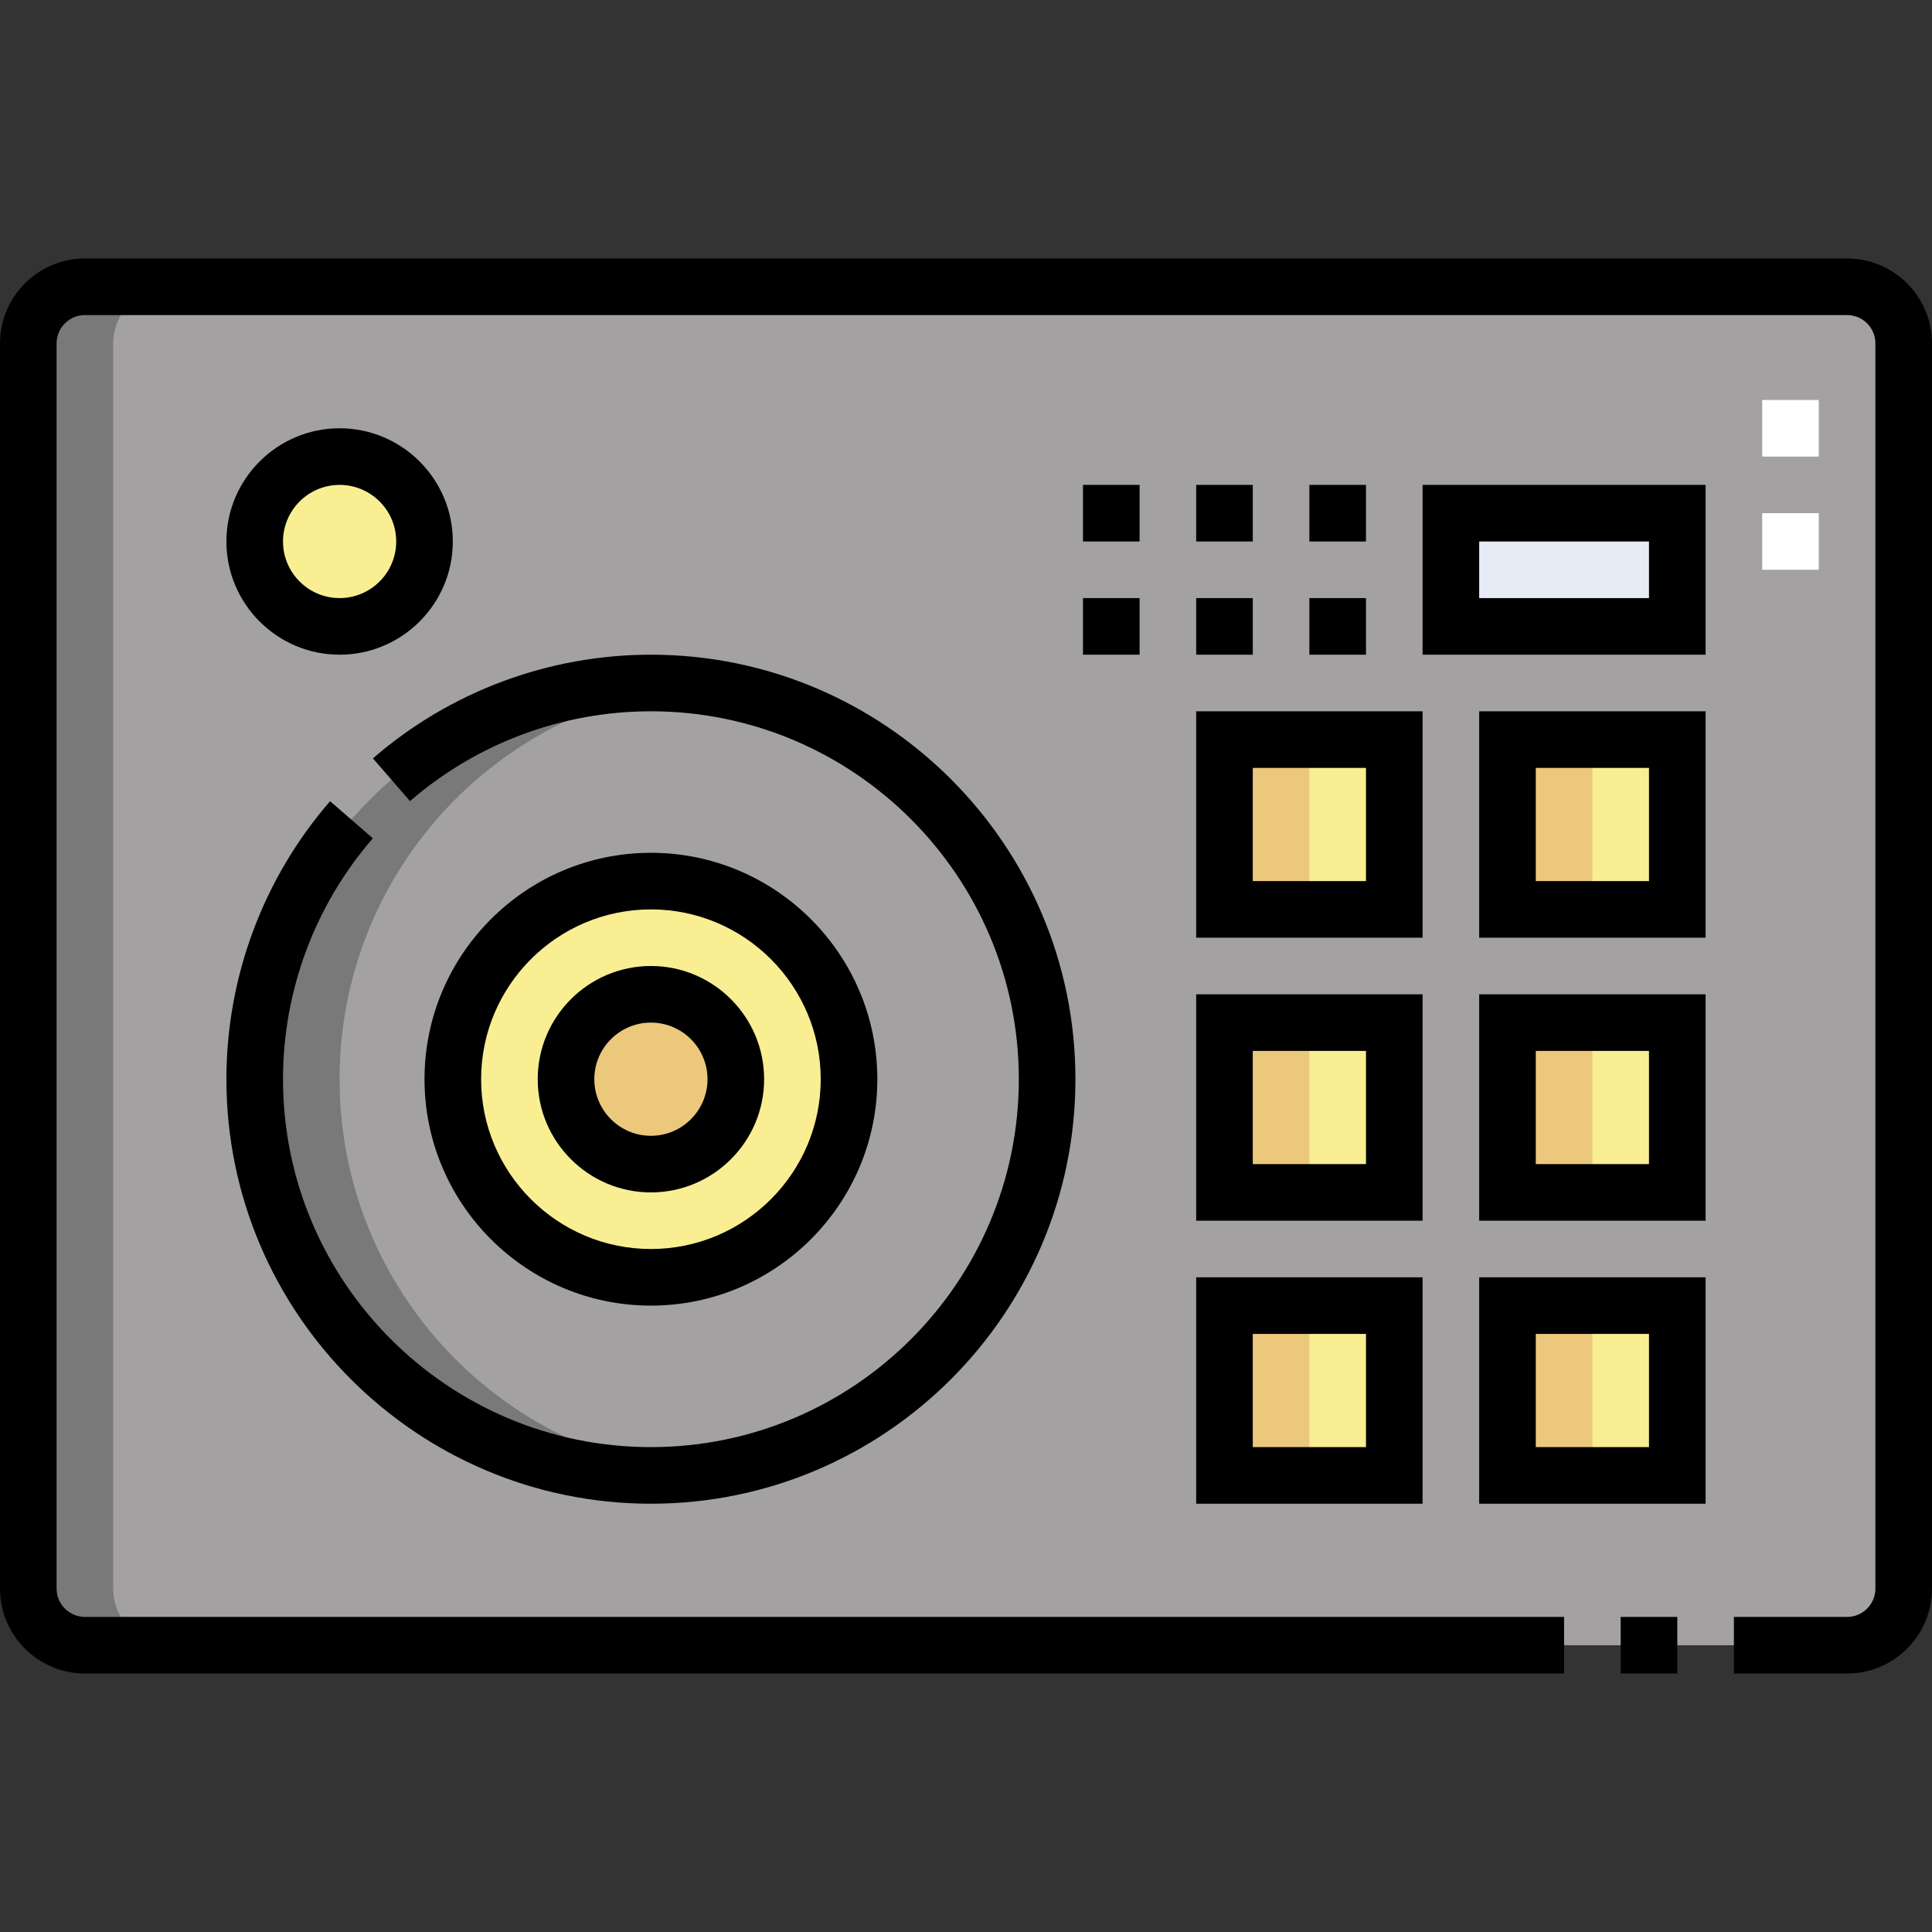 <svg id="Capa_1" enable-background="new 0 0 512 512" height="512" viewBox="0 0 512 512" width="512" xmlns="http://www.w3.org/2000/svg"><rect x="0" y="0" width="512" height="512" fill="#333333" stroke="none"/><g><g><g clip-rule="evenodd" fill-rule="evenodd"><path d="m22.5 436h467c8.25 0 15-6.75 15-15v-330c0-8.25-6.75-15-15-15h-467c-8.25 0-15 6.75-15 15v330c0 8.25 6.75 15 15 15zm44.999-150c0-57.99 47.01-105 105-105s105 47.01 105 105-47.01 105-105 105c-57.989.001-105-47.009-105-105zm317.001-119.997v-30h60v30zm-294.501-.004c-12.427 0-22.5-10.074-22.5-22.5s10.073-22.5 22.5-22.5c12.426 0 22.5 10.074 22.5 22.5s-10.073 22.5-22.5 22.5zm234.502 180.002h45v45h-45zm0-104.999v-45h45v45zm74.999 0v-45h45v45zm0 29.999h45v45h-45zm-74.999 0h45v45h-45zm74.999 75h45v45h-45z" fill="#a4a1a3"/><path d="m67.499 286c0 57.99 47.01 105 105 105s105-47.01 105-105-47.01-105-105-105c-57.989 0-105 47.01-105 105zm52.501 0c0-28.984 23.516-52.5 52.5-52.5s52.5 23.516 52.5 52.5-23.516 52.5-52.5 52.5-52.5-23.516-52.5-52.5z" fill="#a4a1a3"/><path d="m120 286c0 28.984 23.516 52.5 52.5 52.5s52.5-23.516 52.5-52.5-23.516-52.5-52.5-52.5c-28.984.001-52.5 23.517-52.5 52.5zm52.499 22.5c-12.426 0-22.5-10.073-22.5-22.5s10.074-22.5 22.5-22.5c12.427 0 22.5 10.073 22.5 22.5s-10.073 22.5-22.5 22.5z" fill="#f9ee92"/><circle cx="172.499" cy="286" fill="#ecc87d" r="22.5"/><circle cx="89.999" cy="143.499" fill="#f9ee92" r="22.5"/><path d="m324.501 241.002h45v-45h-45zm0 149.999h45v-45h-45zm74.999 0h45v-45h-45zm-74.999-75h45v-45h-45zm74.999 0h45v-45h-45zm0-74.999h45v-45h-45z" fill="#f9ee92"/><path d="m384.5 136.003h60v30h-60z" fill="#e5ecf5"/><path d="m22.5 436h22.5c-8.25 0-15-6.75-15-15v-330c0-8.25 6.75-15 15-15h-22.5c-8.25 0-15 6.75-15 15v330c0 8.25 6.75 15 15 15z" fill="#7a7979"/><path d="m67.499 286c0 62.598 54.277 111.001 116.25 104.399-52.7-5.614-93.75-50.21-93.75-104.399s41.051-98.785 93.75-104.399c-61.973-6.601-116.25 41.801-116.25 104.399z" fill="#7a7979"/><path d="m324.501 241.002h22.5v-45h-22.5zm0 149.999h22.5v-45h-22.5zm74.999 0h22.5v-45h-22.5zm-74.999-75h22.5v-45h-22.5zm74.999 0h22.5v-45h-22.5zm0-74.999h22.5v-45h-22.5z" fill="#ecc87d"/></g><g><path d="m482 151h-15v-15h15zm0-30h-15v-15h15z" fill="#fff"/></g></g><g><path d="m429.5 428.5h15v15h-15z"/><path d="m489.5 68.5h-467c-12.406 0-22.5 10.094-22.5 22.5v330c0 12.406 10.094 22.5 22.5 22.5h392v-15h-392c-4.136 0-7.5-3.364-7.5-7.5v-330c0-4.136 3.364-7.5 7.5-7.5h467c4.136 0 7.5 3.364 7.5 7.5v330c0 4.136-3.364 7.5-7.5 7.5h-30v15h30c12.406 0 22.5-10.094 22.5-22.5v-330c0-12.406-10.094-22.5-22.5-22.5z"/><path d="m172.5 398.5c62.033 0 112.5-50.467 112.5-112.5s-50.467-112.5-112.5-112.5c-27.075 0-53.238 9.758-73.67 27.476l9.827 11.332c17.705-15.353 40.378-23.808 63.843-23.808 53.762 0 97.5 43.738 97.5 97.5s-43.738 97.5-97.5 97.5-97.5-43.738-97.5-97.5c0-23.466 8.455-46.14 23.808-63.844l-11.332-9.827c-17.719 20.432-27.476 46.595-27.476 73.671 0 62.033 50.467 112.5 112.5 112.5z"/><path d="m392 323.501h60v-60h-60zm15-45h30v30h-30z"/><path d="m392 398.5h60v-60h-60zm15-45h30v30h-30z"/><path d="m377.001 263.501h-60v60h60zm-15 45h-30v-30h30z"/><path d="m377 173.503h75v-45h-75zm15-30h45v15h-45z"/><path d="m392 248.502h60v-60h-60zm15-45h30v30h-30z"/><path d="m377.001 188.502h-60v60h60zm-15 45h-30v-30h30z"/><path d="m317.001 398.5h60v-60h-60zm15-45h30v30h-30z"/><path d="m119.999 143.5c0-16.542-13.458-30-30-30s-30 13.458-30 30 13.458 30 30 30 30-13.458 30-30zm-45 0c0-8.271 6.729-15 15-15s15 6.729 15 15-6.729 15-15 15-15-6.729-15-15z"/><path d="m287.002 128.502h15v15h-15z"/><path d="m287.002 158.502h15v15h-15z"/><path d="m317.001 128.502h15v15h-15z"/><path d="m317.001 158.502h15v15h-15z"/><path d="m347.001 158.502h15v15h-15z"/><path d="m347.001 128.502h15v15h-15z"/><path d="m232.5 286c0-33.084-26.916-60-60-60s-60 26.916-60 60 26.916 60 60 60 60-26.916 60-60zm-105 0c0-24.813 20.187-45 45-45s45 20.187 45 45-20.187 45-45 45-45-20.187-45-45z"/><path d="m202.5 286c0-16.542-13.458-30-30-30s-30 13.458-30 30 13.458 30 30 30 30-13.458 30-30zm-45 0c0-8.271 6.729-15 15-15s15 6.729 15 15-6.729 15-15 15-15-6.729-15-15z"/></g></g></svg>